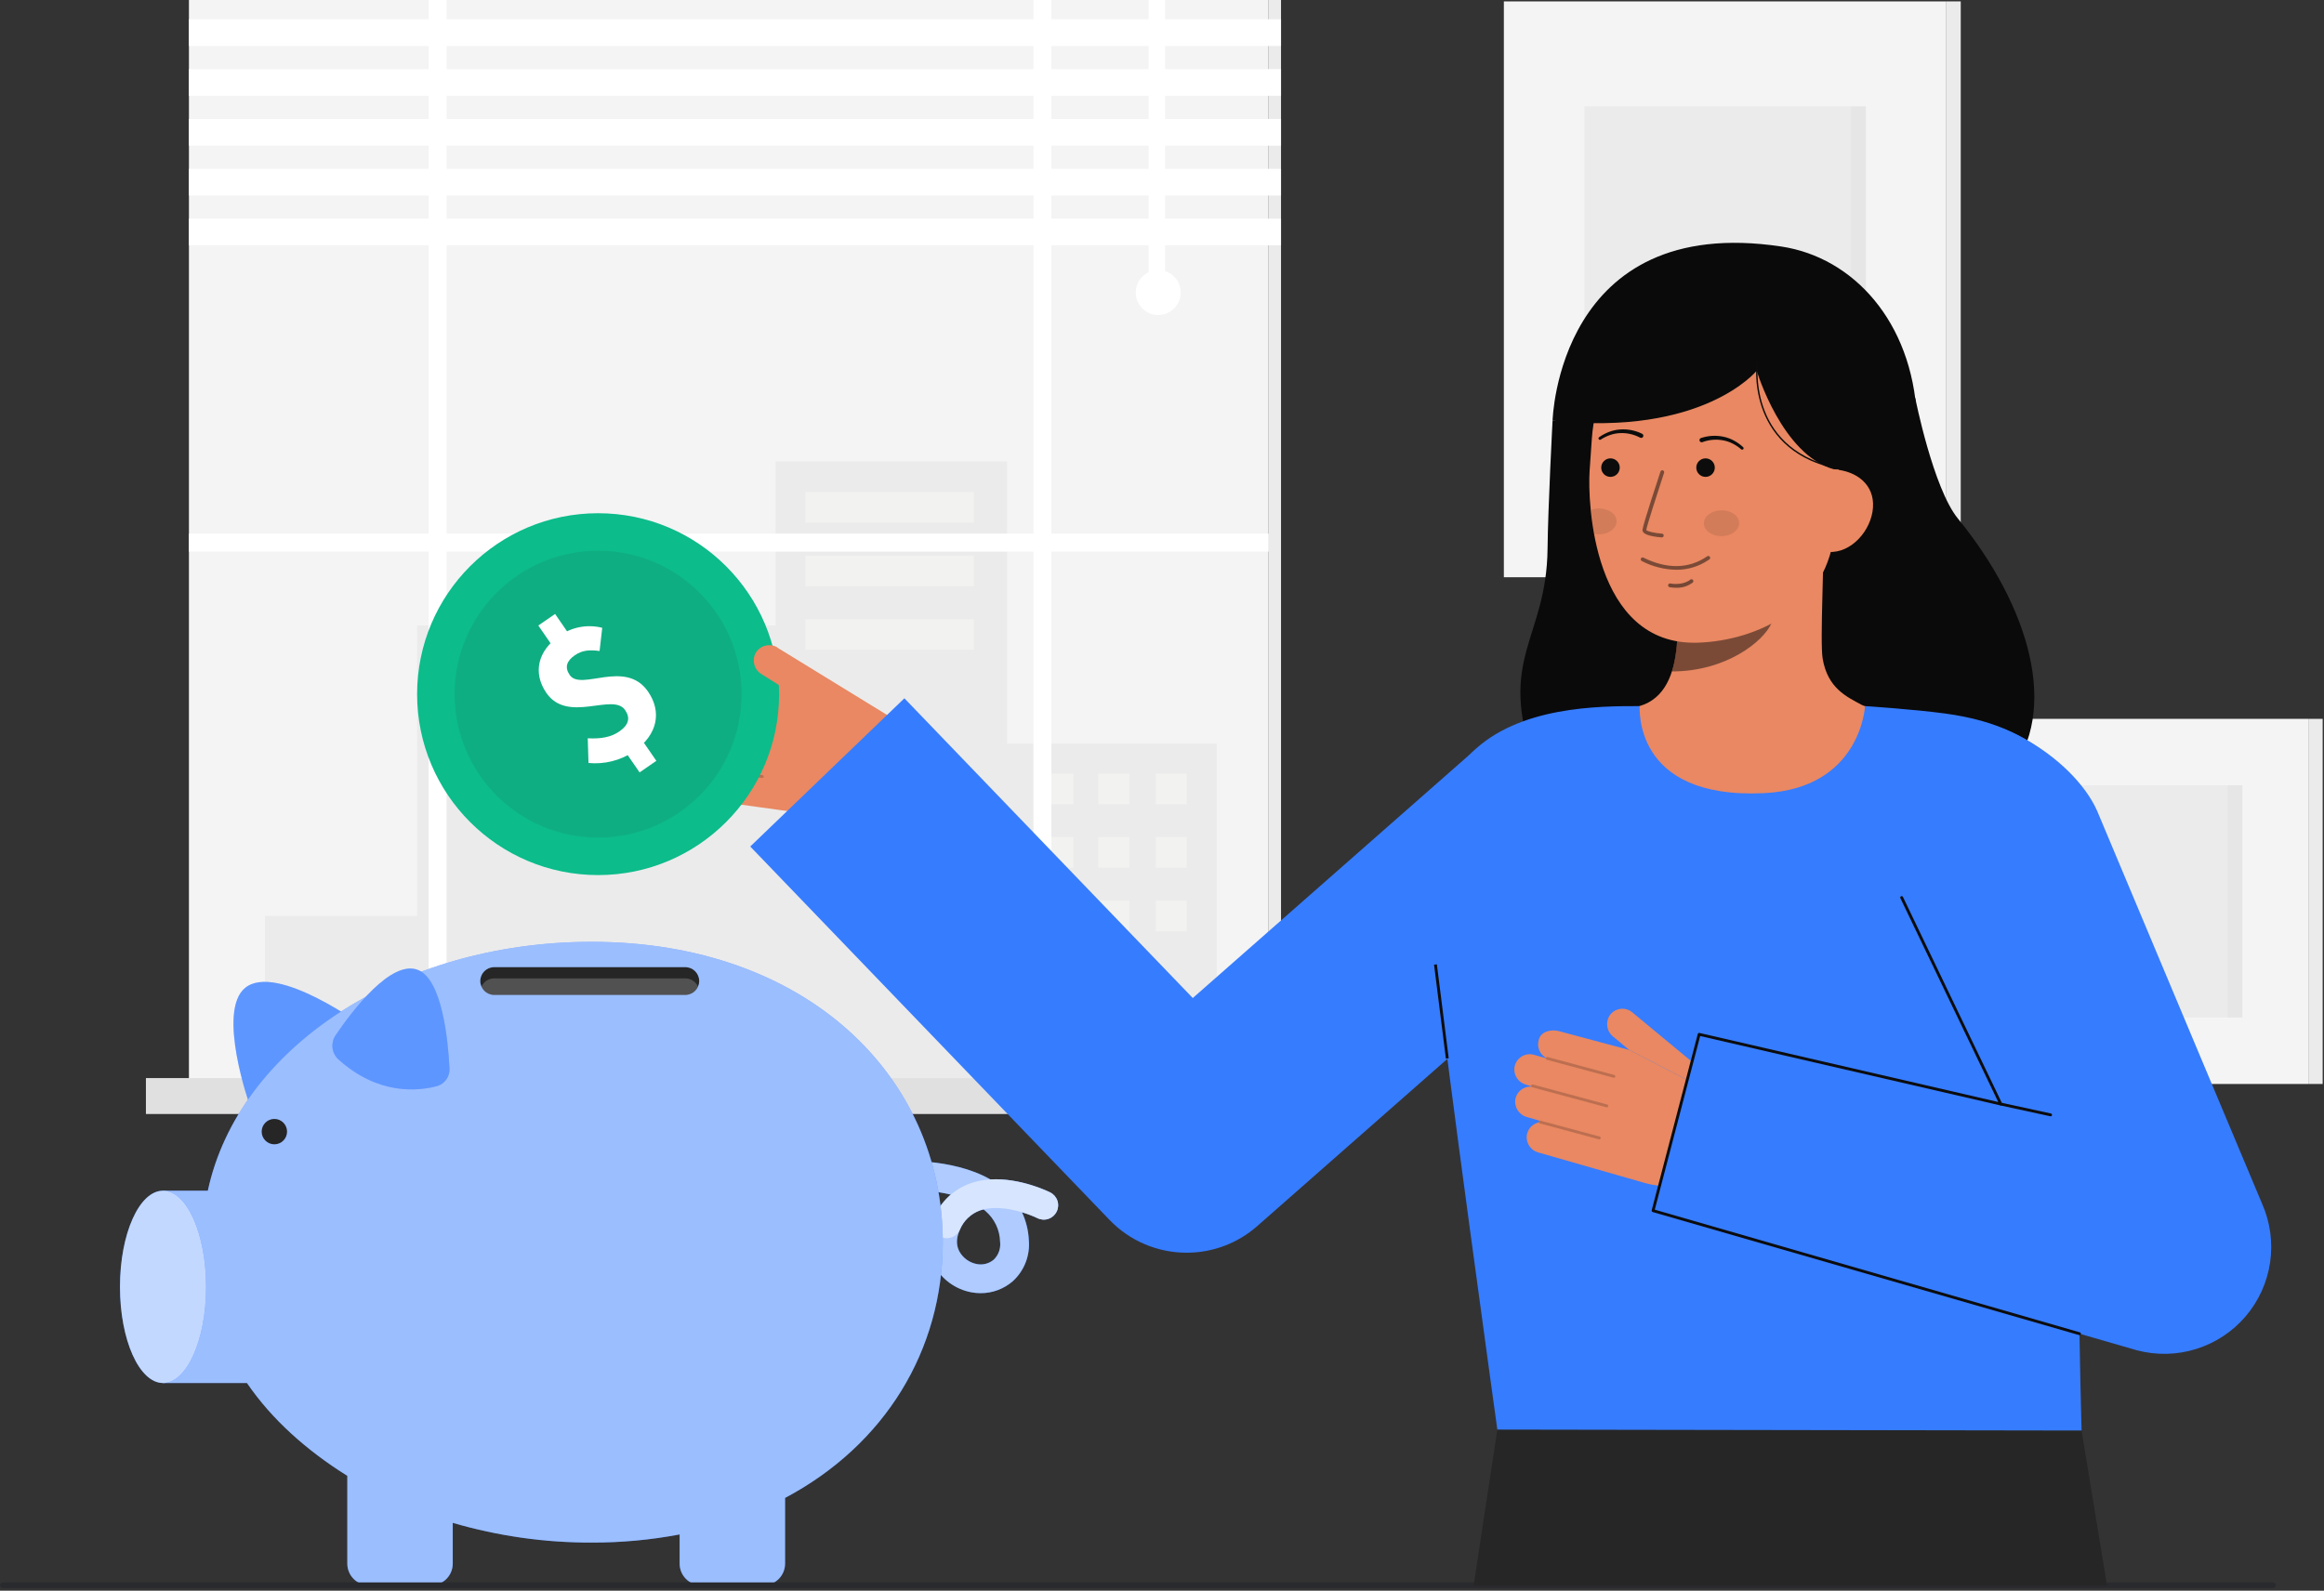 <svg width="815" height="558" viewBox="0 0 815 558" fill="none" xmlns="http://www.w3.org/2000/svg">
<rect x="0" y="0" width="815" height="558" fill="#333333" stroke="none"/>
<g clip-path="url(#clip0_1_1621)">
<path d="M682.577 0.493H527.386V202.492H682.577V0.493Z" fill="#F4F4F4"/>
<path d="M682.577 202.492H687.611V0.493H682.577V202.492Z" fill="#F4F4F4"/>
<path opacity="0.05" d="M682.577 202.492H687.611V0.493H682.577V202.492Z" fill="#292A2E"/>
<path opacity="0.05" d="M654.307 37.29H555.656V165.696H654.307V37.29Z" fill="#292A2E"/>
<path opacity="0.03" d="M654.306 37.29H649.165V165.696H654.306V37.29Z" fill="#292A2E"/>
<path d="M809.497 252.167H682.576V380.253H809.497V252.167Z" fill="#F4F4F4"/>
<path opacity="0.05" d="M786.377 275.5H705.697V356.921H786.377V275.5Z" fill="#292A2E"/>
<path d="M809.497 380.253H814.531V252.167H809.497V380.253Z" fill="#F4F4F4"/>
<path opacity="0.05" d="M809.497 380.253H814.531V252.167H809.497V380.253Z" fill="#292A2E"/>
<path opacity="0.03" d="M786.376 275.5H781.235V356.921H786.376V275.5Z" fill="#292A2E"/>
<path d="M444.9 0H66.257V378.643H444.9V0Z" fill="#F4F4F4"/>
<path d="M449.24 0H444.9V378.643H449.24V0Z" fill="#F4F4F4"/>
<path opacity="0.05" d="M449.24 0H444.9V378.643H449.24V0Z" fill="#292A2E"/>
<path opacity="0.05" d="M353.172 260.916V161.851H272.023V219.406H146.323V321.314H92.899V378.643H146.323H156.615H426.686V260.916H353.172Z" fill="#292A2E"/>
<path opacity="0.34" d="M341.534 172.607H282.44V183.363H341.534V172.607Z" fill="#FFFFFA"/>
<path opacity="0.34" d="M341.534 194.896H282.44V205.652H341.534V194.896Z" fill="#FFFFFA"/>
<path opacity="0.34" d="M341.534 217.185H282.44V227.941H341.534V217.185Z" fill="#FFFFFA"/>
<path opacity="0.34" d="M416.207 271.357H405.315V282.113H416.207V271.357Z" fill="#FFFFFA"/>
<path opacity="0.34" d="M416.207 293.646H405.315V304.402H416.207V293.646Z" fill="#FFFFFA"/>
<path opacity="0.34" d="M416.207 315.935H405.315V326.691H416.207V315.935Z" fill="#FFFFFA"/>
<path opacity="0.34" d="M396.057 271.357H385.165V282.113H396.057V271.357Z" fill="#FFFFFA"/>
<path opacity="0.34" d="M396.057 293.646H385.165V304.402H396.057V293.646Z" fill="#FFFFFA"/>
<path opacity="0.34" d="M396.057 315.935H385.165V326.691H396.057V315.935Z" fill="#FFFFFA"/>
<path opacity="0.34" d="M376.452 271.357H365.56V282.113H376.452V271.357Z" fill="#FFFFFA"/>
<path opacity="0.34" d="M376.452 293.646H365.56V304.402H376.452V293.646Z" fill="#FFFFFA"/>
<path opacity="0.34" d="M376.452 315.935H365.56V326.691H376.452V315.935Z" fill="#FFFFFA"/>
<path d="M444.9 187.198H368.711V0H362.41V187.198H156.615V0H150.314V187.198H66.257V193.498H150.314V378.643H156.615V193.498H362.41V378.643H368.711V193.498H444.9V187.198Z" fill="white"/>
<path d="M459.984 378.186H51.173V390.778H459.984V378.186Z" fill="#F4F4F4"/>
<path opacity="0.1" d="M459.984 378.186H51.173V390.778H459.984V378.186Z" fill="#292A2E"/>
<path opacity="0.1" d="M465.886 378.186H459.984V390.778H465.886V378.186Z" fill="#292A2E"/>
<path opacity="0.1" d="M465.886 378.186H459.984V390.778H465.886V378.186Z" fill="#292A2E"/>
<path d="M449.24 6.759H66.257V16.121H449.24V6.759Z" fill="white"/>
<path d="M449.24 24.246H66.257V33.608H449.24V24.246Z" fill="white"/>
<path d="M449.24 41.733H66.257V51.095H449.24V41.733Z" fill="white"/>
<path d="M449.24 59.22H66.257V68.582H449.24V59.22Z" fill="white"/>
<path d="M449.24 76.707H66.257V86.069H449.24V76.707Z" fill="white"/>
<path d="M408.562 0H402.823V96.629H408.562V0Z" fill="white"/>
<path d="M406.179 110.505C410.534 110.505 414.064 106.975 414.064 102.62C414.064 98.265 410.534 94.735 406.179 94.735C401.824 94.735 398.294 98.265 398.294 102.62C398.294 106.975 401.824 110.505 406.179 110.505Z" fill="white"/>
<path d="M343.877 453.631C342.838 453.631 341.8 453.539 340.777 453.355C337.969 452.851 335.312 451.715 333.008 450.032C330.703 448.349 328.812 446.165 327.477 443.643C326.189 441.094 325.515 438.279 325.508 435.423C325.501 432.568 326.161 429.749 327.436 427.194C328.82 424.078 330.863 421.299 333.424 419.049C327.144 417.62 320.698 417.063 314.266 417.392C312.932 417.492 311.612 417.057 310.598 416.184C309.584 415.311 308.959 414.07 308.859 412.736C308.759 411.402 309.194 410.082 310.067 409.068C310.94 408.054 312.181 407.429 313.515 407.329C314.429 407.26 333.66 405.929 347.304 413.729C357.793 413.099 367.795 418.029 368.304 418.289C369.5 418.889 370.409 419.939 370.831 421.209C371.252 422.479 371.152 423.865 370.552 425.061C370.255 425.653 369.844 426.181 369.343 426.615C368.842 427.048 368.26 427.379 367.632 427.588C366.362 428.009 364.976 427.909 363.78 427.309C362.044 426.484 360.244 425.799 358.399 425.26C359.829 428.327 360.645 431.644 360.799 435.025C361.033 437.695 360.649 440.383 359.676 442.88C358.702 445.378 357.167 447.617 355.188 449.425C352.053 452.153 348.033 453.648 343.877 453.631ZM344.911 424.245C344.487 424.349 344.071 424.473 343.663 424.616C342.076 425.192 340.627 426.095 339.411 427.266C338.195 428.438 337.238 429.851 336.603 431.416C335.321 434.198 335.262 436.742 336.427 438.977C337.059 440.124 337.937 441.116 338.997 441.885C340.058 442.653 341.275 443.178 342.561 443.422C343.605 443.624 344.68 443.59 345.709 443.322C346.738 443.054 347.693 442.559 348.505 441.873C349.335 441.067 349.967 440.08 350.351 438.989C350.736 437.898 350.863 436.732 350.723 435.584C350.671 433.539 350.191 431.527 349.315 429.678C348.439 427.829 347.186 426.184 345.636 424.849C345.4 424.643 345.158 424.442 344.911 424.245Z" fill="#367CFF"/>
<g opacity="0.6">
<path d="M343.877 453.631C342.838 453.631 341.8 453.539 340.777 453.355C337.969 452.851 335.312 451.715 333.008 450.032C330.703 448.349 328.812 446.165 327.477 443.643C326.189 441.094 325.515 438.279 325.508 435.423C325.501 432.568 326.161 429.749 327.436 427.194C328.82 424.078 330.863 421.299 333.424 419.049C327.144 417.62 320.698 417.063 314.266 417.392C312.932 417.492 311.612 417.057 310.598 416.184C309.584 415.311 308.959 414.07 308.859 412.736C308.759 411.402 309.194 410.082 310.067 409.068C310.94 408.054 312.181 407.429 313.515 407.329C314.429 407.26 333.66 405.929 347.304 413.729C357.793 413.099 367.795 418.029 368.304 418.289C369.5 418.889 370.409 419.939 370.831 421.209C371.252 422.479 371.152 423.865 370.552 425.061C370.255 425.653 369.844 426.181 369.343 426.615C368.842 427.048 368.26 427.379 367.632 427.588C366.362 428.009 364.976 427.909 363.78 427.309C362.044 426.484 360.244 425.799 358.399 425.26C359.829 428.327 360.645 431.644 360.799 435.025C361.033 437.695 360.649 440.383 359.676 442.88C358.702 445.378 357.167 447.617 355.188 449.425C352.053 452.153 348.033 453.648 343.877 453.631ZM344.911 424.245C344.487 424.349 344.071 424.473 343.663 424.616C342.076 425.192 340.627 426.095 339.411 427.266C338.195 428.438 337.238 429.851 336.603 431.416C335.321 434.198 335.262 436.742 336.427 438.977C337.059 440.124 337.937 441.116 338.997 441.885C340.058 442.653 341.275 443.178 342.561 443.422C343.605 443.624 344.68 443.59 345.709 443.322C346.738 443.054 347.693 442.559 348.505 441.873C349.335 441.067 349.967 440.08 350.351 438.989C350.736 437.898 350.863 436.732 350.723 435.584C350.671 433.539 350.191 431.527 349.315 429.678C348.439 427.829 347.186 426.184 345.636 424.849C345.4 424.643 345.158 424.442 344.911 424.245Z" fill="white"/>
</g>
<g opacity="0.5">
<path d="M332.018 434.353C331.172 434.352 330.34 434.138 329.598 433.731C328.856 433.324 328.228 432.738 327.772 432.025C327.316 431.312 327.046 430.496 326.988 429.652C326.93 428.808 327.084 427.963 327.438 427.194C328.631 424.389 330.395 421.863 332.619 419.778C334.842 417.693 337.476 416.094 340.352 415.084C352.895 410.684 367.684 417.984 368.308 418.294C369.504 418.894 370.413 419.944 370.835 421.214C371.256 422.484 371.156 423.87 370.556 425.066C369.956 426.262 368.906 427.171 367.636 427.593C366.366 428.014 364.98 427.914 363.784 427.314C360.584 425.725 350.7 422.133 343.663 424.614C342.076 425.19 340.627 426.093 339.411 427.264C338.195 428.436 337.238 429.849 336.603 431.414C336.2 432.291 335.554 433.034 334.741 433.555C333.928 434.076 332.983 434.353 332.018 434.353Z" fill="white"/>
</g>
<path d="M128.189 360.56C128.189 360.56 97.041 337.466 85.959 346.548C75.928 354.768 87.545 387.575 87.545 387.575C87.545 387.575 114.321 389.992 128.189 360.56Z" fill="#367CFF"/>
<g opacity="0.2">
<path d="M128.189 360.56C128.189 360.56 97.041 337.466 85.959 346.548C75.928 354.768 87.545 387.575 87.545 387.575C87.545 387.575 114.321 389.992 128.189 360.56Z" fill="white"/>
</g>
<path d="M330.622 435.756C330.622 377.561 282.752 330.385 207.464 330.385C139.845 330.385 83.612 367.772 72.881 417.685H57.173V485.154H86.609C95.288 497.869 107.449 508.743 121.796 517.714V548.504C121.795 549.502 121.991 550.49 122.372 551.412C122.754 552.334 123.313 553.172 124.018 553.878C124.723 554.583 125.561 555.143 126.483 555.525C127.404 555.907 128.392 556.104 129.39 556.104H139.59C139.824 556.104 140.054 556.088 140.284 556.069C140.513 556.088 140.743 556.104 140.978 556.104H151.178C152.176 556.104 153.164 555.907 154.085 555.525C155.007 555.143 155.845 554.583 156.55 553.878C157.255 553.172 157.814 552.334 158.196 551.412C158.577 550.49 158.773 549.502 158.772 548.504V534.2C174.586 538.831 190.983 541.165 207.461 541.128C217.821 541.158 228.161 540.201 238.34 538.271V548.506C238.339 549.504 238.535 550.492 238.916 551.414C239.298 552.336 239.857 553.174 240.562 553.88C241.268 554.586 242.105 555.146 243.027 555.528C243.949 555.91 244.937 556.106 245.935 556.106H256.135C256.369 556.106 256.599 556.09 256.829 556.071C257.058 556.09 257.288 556.106 257.523 556.106H267.723C268.721 556.106 269.709 555.909 270.63 555.527C271.552 555.145 272.39 554.585 273.095 553.88C273.8 553.174 274.359 552.336 274.741 551.414C275.122 550.492 275.318 549.504 275.317 548.506V525.46C310.3 506.9 330.622 473.667 330.622 435.756Z" fill="#367CFF"/>
<path opacity="0.5" d="M330.622 435.756C330.622 377.561 282.752 330.385 207.464 330.385C139.845 330.385 83.612 367.772 72.881 417.685H57.173V485.154H86.609C95.288 497.869 107.449 508.743 121.796 517.714V548.504C121.795 549.502 121.991 550.49 122.372 551.412C122.754 552.334 123.313 553.172 124.018 553.878C124.723 554.583 125.561 555.143 126.483 555.525C127.404 555.907 128.392 556.104 129.39 556.104H139.59C139.824 556.104 140.054 556.088 140.284 556.069C140.513 556.088 140.743 556.104 140.978 556.104H151.178C152.176 556.104 153.164 555.907 154.085 555.525C155.007 555.143 155.845 554.583 156.55 553.878C157.255 553.172 157.814 552.334 158.196 551.412C158.577 550.49 158.773 549.502 158.772 548.504V534.2C174.586 538.831 190.983 541.165 207.461 541.128C217.821 541.158 228.161 540.201 238.34 538.271V548.506C238.339 549.504 238.535 550.492 238.916 551.414C239.298 552.336 239.857 553.174 240.562 553.88C241.268 554.586 242.105 555.146 243.027 555.528C243.949 555.91 244.937 556.106 245.935 556.106H256.135C256.369 556.106 256.599 556.09 256.829 556.071C257.058 556.09 257.288 556.106 257.523 556.106H267.723C268.721 556.106 269.709 555.909 270.63 555.527C271.552 555.145 272.39 554.585 273.095 553.88C273.8 553.174 274.359 552.336 274.741 551.414C275.122 550.492 275.318 549.504 275.317 548.506V525.46C310.3 506.9 330.622 473.667 330.622 435.756Z" fill="white"/>
<path d="M96.215 401.417C98.674 401.417 100.667 399.424 100.667 396.965C100.667 394.506 98.674 392.513 96.215 392.513C93.756 392.513 91.763 394.506 91.763 396.965C91.763 399.424 93.756 401.417 96.215 401.417Z" fill="#262626"/>
<path d="M118.562 371.537C117.452 370.467 116.755 369.041 116.594 367.508C116.433 365.975 116.818 364.434 117.681 363.157C123.608 354.448 137.181 336.572 146.53 340.229C155.086 343.575 157.138 365.006 157.63 374.665C157.741 376.038 157.382 377.408 156.613 378.551C155.843 379.694 154.708 380.541 153.394 380.955C146.53 382.82 132.586 384.234 118.562 371.537Z" fill="#367CFF"/>
<g opacity="0.2">
<path d="M118.562 371.537C117.452 370.467 116.755 369.041 116.594 367.508C116.433 365.975 116.818 364.434 117.681 363.157C123.608 354.448 137.181 336.572 146.53 340.229C155.086 343.575 157.138 365.006 157.63 374.665C157.741 376.038 157.382 377.408 156.613 378.551C155.843 379.694 154.708 380.541 153.394 380.955C146.53 382.82 132.586 384.234 118.562 371.537Z" fill="white"/>
</g>
<path d="M240.334 339.282H173.296C170.612 339.282 168.437 341.457 168.437 344.141V344.142C168.437 346.826 170.612 349.001 173.296 349.001H240.334C243.018 349.001 245.193 346.826 245.193 344.142V344.141C245.193 341.457 243.018 339.282 240.334 339.282Z" fill="#262626"/>
<path opacity="0.2" d="M244.777 346.11C244.396 346.97 243.773 347.702 242.983 348.215C242.194 348.728 241.273 349.001 240.332 349H173.294C172.353 349.001 171.432 348.727 170.643 348.213C169.855 347.699 169.233 346.966 168.854 346.105C169.093 345.553 169.435 345.053 169.863 344.63C170.311 344.176 170.846 343.816 171.435 343.572C172.024 343.327 172.656 343.202 173.294 343.204H240.332C241.275 343.204 242.198 343.478 242.988 343.995C243.777 344.511 244.399 345.246 244.777 346.11Z" fill="white"/>
<path d="M57.173 485.155C65.511 485.155 72.27 470.051 72.27 451.42C72.27 432.789 65.511 417.685 57.173 417.685C48.835 417.685 42.076 432.789 42.076 451.42C42.076 470.051 48.835 485.155 57.173 485.155Z" fill="#367CFF"/>
<g opacity="0.7">
<path d="M57.173 485.155C65.511 485.155 72.27 470.051 72.27 451.42C72.27 432.789 65.511 417.685 57.173 417.685C48.835 417.685 42.076 432.789 42.076 451.42C42.076 470.051 48.835 485.155 57.173 485.155Z" fill="white"/>
</g>
<path d="M797.129 557.1H1C0.735 557.1 0.48 556.995 0.293 556.807C0.105 556.62 0 556.365 0 556.1C0 555.835 0.105 555.58 0.293 555.393C0.48 555.205 0.735 555.1 1 555.1H797.129C797.394 555.1 797.649 555.205 797.836 555.393C798.024 555.58 798.129 555.835 798.129 556.1C798.129 556.365 798.024 556.62 797.836 556.807C797.649 556.995 797.394 557.1 797.129 557.1Z" fill="#292A2E"/>
<path d="M671.652 139.607C671.652 139.607 677.936 171.276 686.631 181.931C711.664 212.606 722.542 249.363 704.373 271.669C686.204 293.975 554.073 311.443 538.197 267.639C524.828 230.761 542.385 224.324 542.711 192.425C542.859 177.991 544.47 147.556 544.47 147.556" fill="#0A0A0A"/>
<path d="M565.405 250.126C565.635 250.096 568.188 292.456 617.399 288.763C651.467 286.211 663.614 250.063 664.399 250.063C660.726 249.283 654.541 248.147 652.909 247.277C647.545 244.394 640.909 241.395 639.178 230.977C638.178 224.977 639.872 194.255 639.352 188.177L587.058 199.849C587.788 212.679 592.903 242.424 574.978 247.688C571.99 248.565 568.778 249.366 565.405 250.126Z" fill="#E98862"/>
<path opacity="0.5" d="M586.32 235.538C587.139 232.898 587.666 230.177 587.893 227.422C588.468 221.136 588.353 214.805 587.551 208.544C598.179 207.11 608.192 202.723 616.451 195.882C617.422 199.468 622.763 215.138 621.284 218.546C618.491 224.988 605.357 235.538 586.32 235.538Z" fill="#0C0C0C"/>
<path d="M595.406 225.45C616.106 224.769 641.498 213.15 643.436 185.209L645.185 160C647.122 132.06 634.018 108.393 607.712 106.569C581.405 104.745 560.171 126.031 558.233 153.969L557.459 165.13C556.716 175.85 558.469 226.667 595.406 225.45Z" fill="#E98862"/>
<path d="M564.777 167.287C566.571 167.287 568.025 165.833 568.025 164.039C568.025 162.245 566.571 160.791 564.777 160.791C562.983 160.791 561.529 162.245 561.529 164.039C561.529 165.833 562.983 167.287 564.777 167.287Z" fill="#0C0C0C"/>
<path d="M598.114 167.287C599.908 167.287 601.362 165.833 601.362 164.039C601.362 162.245 599.908 160.791 598.114 160.791C596.32 160.791 594.866 162.245 594.866 164.039C594.866 165.833 596.32 167.287 598.114 167.287Z" fill="#0C0C0C"/>
<path opacity="0.5" d="M582.783 188.523C582.766 188.524 582.749 188.524 582.732 188.523C581.665 188.442 580.604 188.302 579.553 188.103C577.983 187.795 575.905 187.224 576.002 185.827C576.112 184.235 581.664 167.361 582.302 165.442C582.327 165.356 582.369 165.276 582.425 165.206C582.482 165.137 582.552 165.079 582.631 165.037C582.71 164.995 582.797 164.97 582.886 164.962C582.976 164.955 583.066 164.966 583.151 164.994C583.236 165.022 583.314 165.067 583.382 165.126C583.449 165.185 583.504 165.257 583.542 165.338C583.581 165.419 583.603 165.507 583.607 165.596C583.611 165.686 583.597 165.775 583.566 165.859C581.197 173.046 577.409 184.848 577.335 185.919C577.563 186.385 580.184 187.011 582.829 187.195C583 187.208 583.159 187.286 583.274 187.414C583.388 187.541 583.449 187.708 583.444 187.88C583.439 188.051 583.368 188.214 583.245 188.334C583.123 188.454 582.959 188.523 582.788 188.525L582.783 188.523Z" fill="#0C0C0C"/>
<path opacity="0.5" d="M587.99 199.87C583.728 199.822 579.538 198.773 575.756 196.808C575.678 196.769 575.608 196.715 575.55 196.65C575.493 196.584 575.449 196.508 575.421 196.425C575.393 196.342 575.382 196.255 575.387 196.168C575.393 196.08 575.416 195.995 575.455 195.917C575.494 195.839 575.548 195.769 575.613 195.711C575.679 195.654 575.755 195.61 575.838 195.582C575.921 195.554 576.008 195.543 576.095 195.548C576.183 195.554 576.268 195.577 576.346 195.616C584.505 199.654 592.126 199.562 598.385 195.349C598.511 195.259 598.642 195.177 598.777 195.102C598.935 195.022 599.118 195.009 599.286 195.064C599.453 195.119 599.592 195.239 599.672 195.397C599.752 195.555 599.765 195.738 599.71 195.906C599.655 196.073 599.535 196.212 599.377 196.292C599.327 196.32 599.245 196.376 599.132 196.453C595.841 198.676 591.961 199.866 587.99 199.87Z" fill="#0C0C0C"/>
<path d="M666.786 166.157L643.22 164.657C624.915 159.657 616.053 130.04 616.053 130.04C616.053 130.04 597.282 153.232 544.47 147.555C544.47 147.555 546.294 74.625 624.727 86.486C650.018 90.31 670.519 112.914 672.233 146.163C673.434 169.464 666.786 166.157 666.786 166.157Z" fill="#0A0A0A"/>
<path d="M641.212 193.608C649.206 194.163 656.28 186.059 656.835 178.065C657.39 170.071 651.214 165.212 643.22 164.658L638.729 169.729L634.339 193.129L641.212 193.608Z" fill="#E98862"/>
<path d="M575.125 153.5C572.997 152.374 570.608 151.833 568.202 151.932C566.992 151.973 565.796 152.196 564.653 152.594C563.5 152.988 562.402 153.526 561.383 154.194L561.35 154.214C561.294 154.25 561.231 154.275 561.165 154.286C561.099 154.298 561.032 154.296 560.966 154.282C560.901 154.268 560.839 154.241 560.785 154.202C560.73 154.164 560.683 154.115 560.647 154.059C560.611 154.003 560.587 153.94 560.575 153.874C560.563 153.808 560.565 153.741 560.579 153.675C560.593 153.61 560.62 153.548 560.659 153.494C560.697 153.439 560.746 153.392 560.802 153.356C561.875 152.598 563.04 151.978 564.268 151.51C565.505 151.034 566.806 150.746 568.128 150.656C570.804 150.458 573.484 150.982 575.889 152.172C575.979 152.217 576.058 152.28 576.124 152.356C576.189 152.432 576.239 152.52 576.27 152.616C576.302 152.711 576.314 152.812 576.306 152.912C576.299 153.012 576.271 153.109 576.226 153.199C576.181 153.289 576.118 153.368 576.042 153.434C575.966 153.499 575.878 153.549 575.782 153.58C575.687 153.611 575.586 153.624 575.486 153.616C575.386 153.609 575.289 153.581 575.199 153.536L575.18 153.526L575.125 153.5Z" fill="#0C0C0C"/>
<path d="M596.5 153.665C599.042 152.806 601.768 152.646 604.394 153.2C605.692 153.465 606.943 153.925 608.105 154.562C609.26 155.19 610.331 155.96 611.293 156.855C611.391 156.943 611.452 157.067 611.461 157.199C611.47 157.331 611.427 157.461 611.341 157.562C611.256 157.663 611.135 157.727 611.003 157.74C610.871 157.753 610.74 157.714 610.636 157.632L610.606 157.607C609.686 156.808 608.669 156.127 607.579 155.581C606.5 155.033 605.344 154.652 604.151 154.45C601.78 154.031 599.34 154.248 597.08 155.079L597.025 155.1C596.931 155.136 596.832 155.153 596.731 155.151C596.631 155.148 596.532 155.126 596.44 155.085C596.349 155.045 596.266 154.986 596.197 154.913C596.128 154.841 596.074 154.755 596.037 154.662C596.001 154.568 595.984 154.468 595.987 154.368C595.989 154.267 596.012 154.169 596.052 154.077C596.093 153.985 596.151 153.902 596.224 153.833C596.297 153.764 596.382 153.71 596.476 153.674L596.5 153.665Z" fill="#0C0C0C"/>
<path opacity="0.52" d="M587.832 206.181C587.061 206.184 586.292 206.122 585.532 205.995C585.446 205.981 585.363 205.95 585.289 205.904C585.215 205.858 585.15 205.798 585.099 205.727C585.048 205.656 585.012 205.575 584.992 205.49C584.972 205.405 584.969 205.317 584.983 205.231C584.997 205.145 585.028 205.062 585.074 204.988C585.12 204.914 585.18 204.849 585.251 204.798C585.322 204.747 585.403 204.711 585.488 204.691C585.573 204.671 585.661 204.668 585.747 204.682C590.321 205.431 592.636 203.447 592.733 203.362C592.798 203.304 592.874 203.259 592.957 203.23C593.039 203.201 593.126 203.189 593.214 203.194C593.301 203.199 593.386 203.221 593.465 203.258C593.544 203.296 593.614 203.349 593.672 203.415C593.731 203.48 593.776 203.556 593.804 203.638C593.833 203.721 593.846 203.808 593.841 203.895C593.836 203.982 593.814 204.068 593.776 204.147C593.738 204.225 593.685 204.296 593.62 204.354C591.959 205.613 589.914 206.259 587.832 206.181Z" fill="#0C0C0C"/>
<path d="M616.278 126.8C616.278 126.8 612.078 156.847 643.212 164.035" stroke="#0C0C0C" stroke-width="0.5" stroke-miterlimit="10"/>
<path opacity="0.1" d="M603.759 188.08C607.176 188.044 609.924 185.983 609.897 183.477C609.871 180.971 607.079 178.968 603.662 179.005C600.246 179.041 597.497 181.102 597.524 183.608C597.551 186.114 600.342 188.116 603.759 188.08Z" fill="#0C0C0C"/>
<path opacity="0.1" d="M566.925 182.84C566.944 185.34 564.196 187.403 560.779 187.44C560.189 187.446 559.599 187.391 559.02 187.275C558.482 184.357 558.104 181.532 557.85 178.904C558.754 178.548 559.717 178.365 560.688 178.364C564.1 178.326 566.9 180.328 566.925 182.84Z" fill="#0C0C0C"/>
<path d="M729.989 501.812L738.894 556.1H516.795L525.097 501.484L729.989 501.812Z" fill="#262626"/>
<path d="M618.528 278.236C652.62 276.629 654.055 247.692 654.055 247.692C654.055 247.692 670.947 248.784 682.176 250.303C700.56 252.79 712.688 259.024 722.34 268.676C731.318 277.654 736.784 287.368 731 349.386C726.811 394.292 729.989 501.812 729.989 501.812L525.1 501.484C525.1 501.484 505.98 363.6 504.26 343.386C500.978 304.797 507.973 272.175 515.984 264.163C532.456 247.692 560.812 247.692 574.973 247.694C575.2 247.694 572.1 280.424 618.528 278.236Z" fill="#367CFF"/>
<path d="M272.533 227.134C271.905 226.749 271.206 226.495 270.477 226.39C269.749 226.284 269.006 226.327 268.295 226.518C267.584 226.709 266.919 227.042 266.341 227.498C265.763 227.954 265.284 228.524 264.933 229.171C264.298 230.447 264.171 231.917 264.578 233.284C264.984 234.65 265.895 235.811 267.125 236.532L273.363 240.359L248.133 237.318C245.333 236.93 241.652 238.246 241.424 241.418C241.257 242.632 241.506 243.866 242.132 244.919C242.757 245.973 243.721 246.783 244.866 247.218C244.854 247.245 244.846 247.273 244.841 247.302C244.839 247.323 244.839 247.344 244.841 247.365L240.524 246.765C239.729 246.656 238.92 246.724 238.154 246.965C237.389 247.206 236.687 247.614 236.098 248.159C235.509 248.704 235.049 249.373 234.75 250.118C234.451 250.862 234.321 251.664 234.369 252.465C234.473 253.741 235.015 254.941 235.902 255.863C236.789 256.786 237.968 257.373 239.239 257.526L241.076 257.78C241.093 257.838 241.121 257.893 241.158 257.941C239.89 258.055 238.702 258.613 237.804 259.515C236.906 260.418 236.355 261.608 236.247 262.877C236.177 264.301 236.651 265.699 237.572 266.787C238.493 267.875 239.793 268.573 241.209 268.74L245.724 269.365C245.653 269.401 245.592 269.454 245.546 269.519C245.5 269.584 245.47 269.658 245.458 269.737C245.449 269.831 245.468 269.926 245.512 270.01C244.428 270.418 243.504 271.163 242.874 272.135C242.244 273.106 241.942 274.254 242.012 275.41C242.116 276.686 242.658 277.886 243.545 278.808C244.432 279.731 245.611 280.318 246.882 280.471L285.377 285.794C290.762 286.539 296.248 285.658 301.129 283.265C306.011 280.872 310.067 277.076 312.777 272.363L321.501 257.188L272.533 227.134Z" fill="#E98862"/>
<g opacity="0.2">
<path d="M269.823 250.352C269.804 250.481 269.735 250.598 269.631 250.677C269.528 250.757 269.397 250.792 269.267 250.776L245.278 247.852C245.211 247.846 245.146 247.827 245.087 247.796C245.027 247.764 244.975 247.721 244.932 247.669C244.89 247.617 244.859 247.557 244.84 247.492C244.822 247.428 244.816 247.36 244.824 247.293C244.832 247.227 244.854 247.162 244.887 247.104C244.921 247.046 244.966 246.995 245.02 246.955C245.073 246.914 245.135 246.885 245.2 246.869C245.265 246.852 245.333 246.849 245.399 246.86L269.389 249.783C269.521 249.799 269.64 249.867 269.722 249.971C269.803 250.076 269.84 250.208 269.824 250.34L269.823 250.352Z" fill="#0C0C0C"/>
</g>
<g opacity="0.2">
<path d="M268.825 260.967C268.806 261.096 268.738 261.213 268.634 261.293C268.53 261.372 268.4 261.408 268.27 261.392L241.5 258.129C241.368 258.113 241.249 258.045 241.167 257.941C241.086 257.836 241.049 257.704 241.065 257.572C241.085 257.442 241.154 257.325 241.257 257.244C241.361 257.163 241.491 257.125 241.622 257.136L268.394 260.399C268.459 260.407 268.522 260.428 268.579 260.46C268.637 260.492 268.687 260.535 268.727 260.587C268.768 260.639 268.798 260.698 268.815 260.761C268.833 260.825 268.838 260.891 268.83 260.956L268.825 260.967Z" fill="#0C0C0C"/>
</g>
<g opacity="0.2">
<path d="M267.811 272.471C267.792 272.6 267.724 272.717 267.62 272.797C267.516 272.876 267.386 272.912 267.256 272.896L245.9 270.296C245.768 270.28 245.648 270.212 245.567 270.108C245.485 270.003 245.448 269.871 245.464 269.739C245.48 269.607 245.548 269.487 245.652 269.406C245.757 269.324 245.889 269.287 246.021 269.303L267.377 271.903C267.442 271.911 267.505 271.932 267.562 271.964C267.62 271.996 267.67 272.039 267.71 272.091C267.751 272.143 267.781 272.202 267.798 272.265C267.816 272.329 267.821 272.395 267.813 272.46L267.811 272.471Z" fill="#0C0C0C"/>
</g>
<path d="M209.747 306.975C244.801 306.975 273.217 278.559 273.217 243.505C273.217 208.451 244.801 180.035 209.747 180.035C174.693 180.035 146.277 208.451 146.277 243.505C146.277 278.559 174.693 306.975 209.747 306.975Z" fill="#0CBC8B"/>
<g opacity="0.1">
<path d="M209.747 293.821C237.536 293.821 260.063 271.294 260.063 243.505C260.063 215.716 237.536 193.189 209.747 193.189C181.958 193.189 159.431 215.716 159.431 243.505C159.431 271.294 181.958 293.821 209.747 293.821Z" fill="#292A2E"/>
</g>
<path d="M206.384 267.649L206.119 258.992C210.8 259.228 214.304 258.579 217.154 256.615C220.569 254.261 221.095 251.809 219.205 249.067C214.933 242.867 199.105 253.941 191.605 243.067C186.787 236.076 188.561 228.286 196.197 223.024C198.345 221.497 200.799 220.457 203.389 219.974C205.979 219.492 208.644 219.579 211.197 220.23L210.263 228.363C206.7 227.88 204.12 228.111 201.603 229.845C198.703 231.845 197.937 234.096 199.803 236.803C203.763 242.55 219.325 231.086 227.263 242.603C232.032 249.523 230.902 257.685 222.081 263.763C217.444 266.809 211.906 268.18 206.384 267.649ZM188.784 219.424L194.663 215.372L200.644 224.051L194.765 228.102L188.784 219.424ZM217.731 261.424L223.609 257.373L230.172 266.896L224.293 270.947L217.731 261.424Z" fill="white"/>
<path d="M275.605 241.849L267.126 236.532C265.896 235.811 264.985 234.65 264.579 233.284C264.172 231.917 264.299 230.447 264.934 229.171C265.285 228.524 265.764 227.954 266.342 227.498C266.92 227.042 267.585 226.709 268.296 226.518C269.007 226.327 269.75 226.284 270.478 226.39C271.207 226.495 271.906 226.749 272.534 227.134" fill="#E98862"/>
<path d="M598.784 376.963L572.412 355.109C571.845 354.639 571.189 354.29 570.482 354.082C569.776 353.874 569.035 353.813 568.304 353.901C567.573 353.989 566.868 354.226 566.231 354.595C565.594 354.965 565.04 355.461 564.601 356.052C563.791 357.226 563.457 358.664 563.667 360.075C563.877 361.486 564.615 362.765 565.732 363.652L571.367 368.322L597.889 382.058L598.784 376.963Z" fill="#E98862"/>
<path d="M571.367 368.319L546.82 361.745C544.103 360.966 540.272 361.745 539.6 364.853C539.263 366.031 539.335 367.288 539.805 368.419C540.274 369.551 541.113 370.49 542.185 371.083C542.171 371.106 542.159 371.131 542.151 371.157C542.151 371.178 542.151 371.199 542.151 371.22L537.962 370.02C537.19 369.799 536.379 369.752 535.587 369.882C534.795 370.013 534.041 370.318 533.381 370.774C532.721 371.231 532.171 371.829 531.77 372.525C531.369 373.22 531.127 373.996 531.062 374.796C530.984 376.074 531.351 377.339 532.099 378.378C532.847 379.417 533.931 380.165 535.168 380.496L536.951 381.007C536.961 381.065 536.98 381.121 537.008 381.173C535.736 381.108 534.481 381.494 533.465 382.262C532.449 383.03 531.736 384.131 531.451 385.373C531.182 386.772 531.454 388.221 532.212 389.428C532.97 390.634 534.158 391.508 535.535 391.873L539.917 393.129C539.842 393.155 539.774 393.199 539.719 393.256C539.664 393.314 539.624 393.384 539.601 393.46C539.579 393.552 539.584 393.649 539.615 393.738C538.486 393.99 537.468 394.596 536.708 395.469C535.949 396.341 535.488 397.433 535.394 398.586C535.316 399.864 535.683 401.129 536.431 402.168C537.179 403.207 538.263 403.955 539.5 404.286L576.857 414.992C582.083 416.49 587.637 416.393 592.808 414.713C597.979 413.034 602.53 409.848 605.878 405.565L616.659 391.775L571.367 368.319Z" fill="#E98862"/>
<g opacity="0.2">
<path d="M566.45 377.711C566.413 377.836 566.329 377.942 566.215 378.006C566.101 378.07 565.966 378.087 565.84 378.053L542.5 371.77C542.435 371.755 542.373 371.727 542.319 371.687C542.265 371.647 542.219 371.597 542.184 371.54C542.15 371.482 542.127 371.418 542.118 371.352C542.109 371.285 542.113 371.218 542.131 371.153C542.148 371.088 542.178 371.028 542.22 370.975C542.261 370.922 542.313 370.878 542.372 370.845C542.43 370.813 542.495 370.793 542.562 370.786C542.628 370.779 542.696 370.785 542.76 370.805L566.096 377.087C566.159 377.104 566.219 377.133 566.271 377.173C566.323 377.214 566.367 377.263 566.4 377.32C566.432 377.377 566.454 377.44 566.462 377.505C566.471 377.57 566.466 377.637 566.449 377.7L566.45 377.711Z" fill="#0C0C0C"/>
</g>
<g opacity="0.2">
<path d="M563.963 388.08C563.926 388.205 563.842 388.311 563.728 388.374C563.614 388.438 563.48 388.455 563.354 388.421L537.31 381.41C537.247 381.393 537.187 381.364 537.135 381.324C537.083 381.283 537.039 381.234 537.006 381.177C536.974 381.12 536.952 381.057 536.944 380.992C536.935 380.927 536.94 380.86 536.957 380.797C536.996 380.671 537.081 380.565 537.195 380.5C537.309 380.434 537.443 380.414 537.571 380.444L563.614 387.455C563.677 387.472 563.737 387.501 563.789 387.541C563.841 387.582 563.885 387.631 563.918 387.688C563.95 387.745 563.972 387.808 563.98 387.873C563.989 387.938 563.984 388.005 563.967 388.068L563.963 388.08Z" fill="#0C0C0C"/>
</g>
<g opacity="0.2">
<path d="M561.335 399.325C561.298 399.45 561.214 399.556 561.1 399.62C560.986 399.684 560.851 399.701 560.725 399.667L539.951 394.074C539.888 394.057 539.828 394.028 539.776 393.988C539.724 393.947 539.68 393.898 539.648 393.841C539.581 393.726 539.564 393.589 539.598 393.461C539.632 393.333 539.716 393.224 539.831 393.158C539.946 393.091 540.083 393.074 540.211 393.108L560.985 398.701C561.048 398.718 561.108 398.747 561.16 398.787C561.212 398.828 561.256 398.877 561.289 398.934C561.321 398.991 561.343 399.054 561.351 399.119C561.359 399.184 561.355 399.251 561.338 399.314L561.335 399.325Z" fill="#0C0C0C"/>
</g>
<path d="M579.708 424.689L749.373 473.665C756.207 475.479 763.415 475.324 770.164 473.218C776.914 471.111 782.931 467.14 787.52 461.761C792.11 456.382 795.085 449.816 796.103 442.819C797.121 435.822 796.14 428.679 793.273 422.216L735.429 284.416C727.029 265.484 695.661 246.056 676.729 254.456C657.797 262.856 658.471 295.897 666.87 314.828L701.651 387.293L595.871 362.837L579.708 424.689Z" fill="#367CFF"/>
<path d="M729.244 468.354C729.197 468.354 729.15 468.348 729.105 468.335L579.569 425.17C579.444 425.134 579.337 425.05 579.273 424.937C579.209 424.823 579.191 424.689 579.224 424.563L595.387 362.71C595.42 362.583 595.501 362.474 595.613 362.407C595.725 362.339 595.86 362.319 595.987 362.349L700.76 386.571L666.429 315.044C666.379 314.926 666.377 314.793 666.422 314.673C666.468 314.553 666.558 314.455 666.673 314.399C666.789 314.344 666.921 314.335 667.043 314.374C667.165 314.414 667.268 314.498 667.329 314.611L702.11 387.076C702.151 387.161 702.167 387.256 702.156 387.349C702.145 387.443 702.108 387.532 702.049 387.605C701.99 387.678 701.912 387.732 701.824 387.763C701.735 387.794 701.64 387.8 701.549 387.78L596.232 363.433L580.315 424.344L729.383 467.374C729.498 467.408 729.598 467.482 729.663 467.583C729.728 467.684 729.755 467.805 729.738 467.924C729.721 468.043 729.662 468.152 729.571 468.231C729.48 468.31 729.364 468.354 729.244 468.354Z" fill="#0C0C0C"/>
<path d="M719.124 391.591C719.088 391.591 719.052 391.588 719.017 391.58L701.552 387.78C701.487 387.767 701.426 387.74 701.371 387.703C701.317 387.666 701.27 387.618 701.234 387.563C701.198 387.507 701.174 387.445 701.162 387.38C701.15 387.315 701.151 387.249 701.165 387.184C701.179 387.119 701.206 387.058 701.244 387.004C701.282 386.95 701.33 386.904 701.386 386.868C701.441 386.833 701.504 386.809 701.569 386.798C701.634 386.786 701.701 386.788 701.765 386.803L719.23 390.603C719.35 390.63 719.456 390.7 719.527 390.8C719.599 390.899 719.631 391.022 719.618 391.144C719.605 391.267 719.548 391.38 719.456 391.462C719.365 391.544 719.247 391.59 719.124 391.591Z" fill="#0C0C0C"/>
<path d="M502.356 320.743L500.128 291.905" stroke="#0C0C0C" stroke-linecap="round" stroke-linejoin="round"/>
<path d="M416.14 439.441C411.091 439.448 406.093 438.432 401.446 436.456C396.8 434.48 392.602 431.583 389.105 427.941L263.105 296.95L317.157 244.956L418.293 350.1L517.367 262.953L566.9 319.264L440.9 430.1C434.062 436.129 425.256 439.451 416.14 439.441Z" fill="#367CFF"/>
<path d="M503.896 338.278L502.904 338.403L507.056 371.355L508.048 371.23L503.896 338.278Z" fill="#0C0C0C"/>
</g>
<defs>
<clipPath id="clip0_1_1621">
<rect width="814.531" height="557.1" fill="white"/>
</clipPath>
</defs>
</svg>
